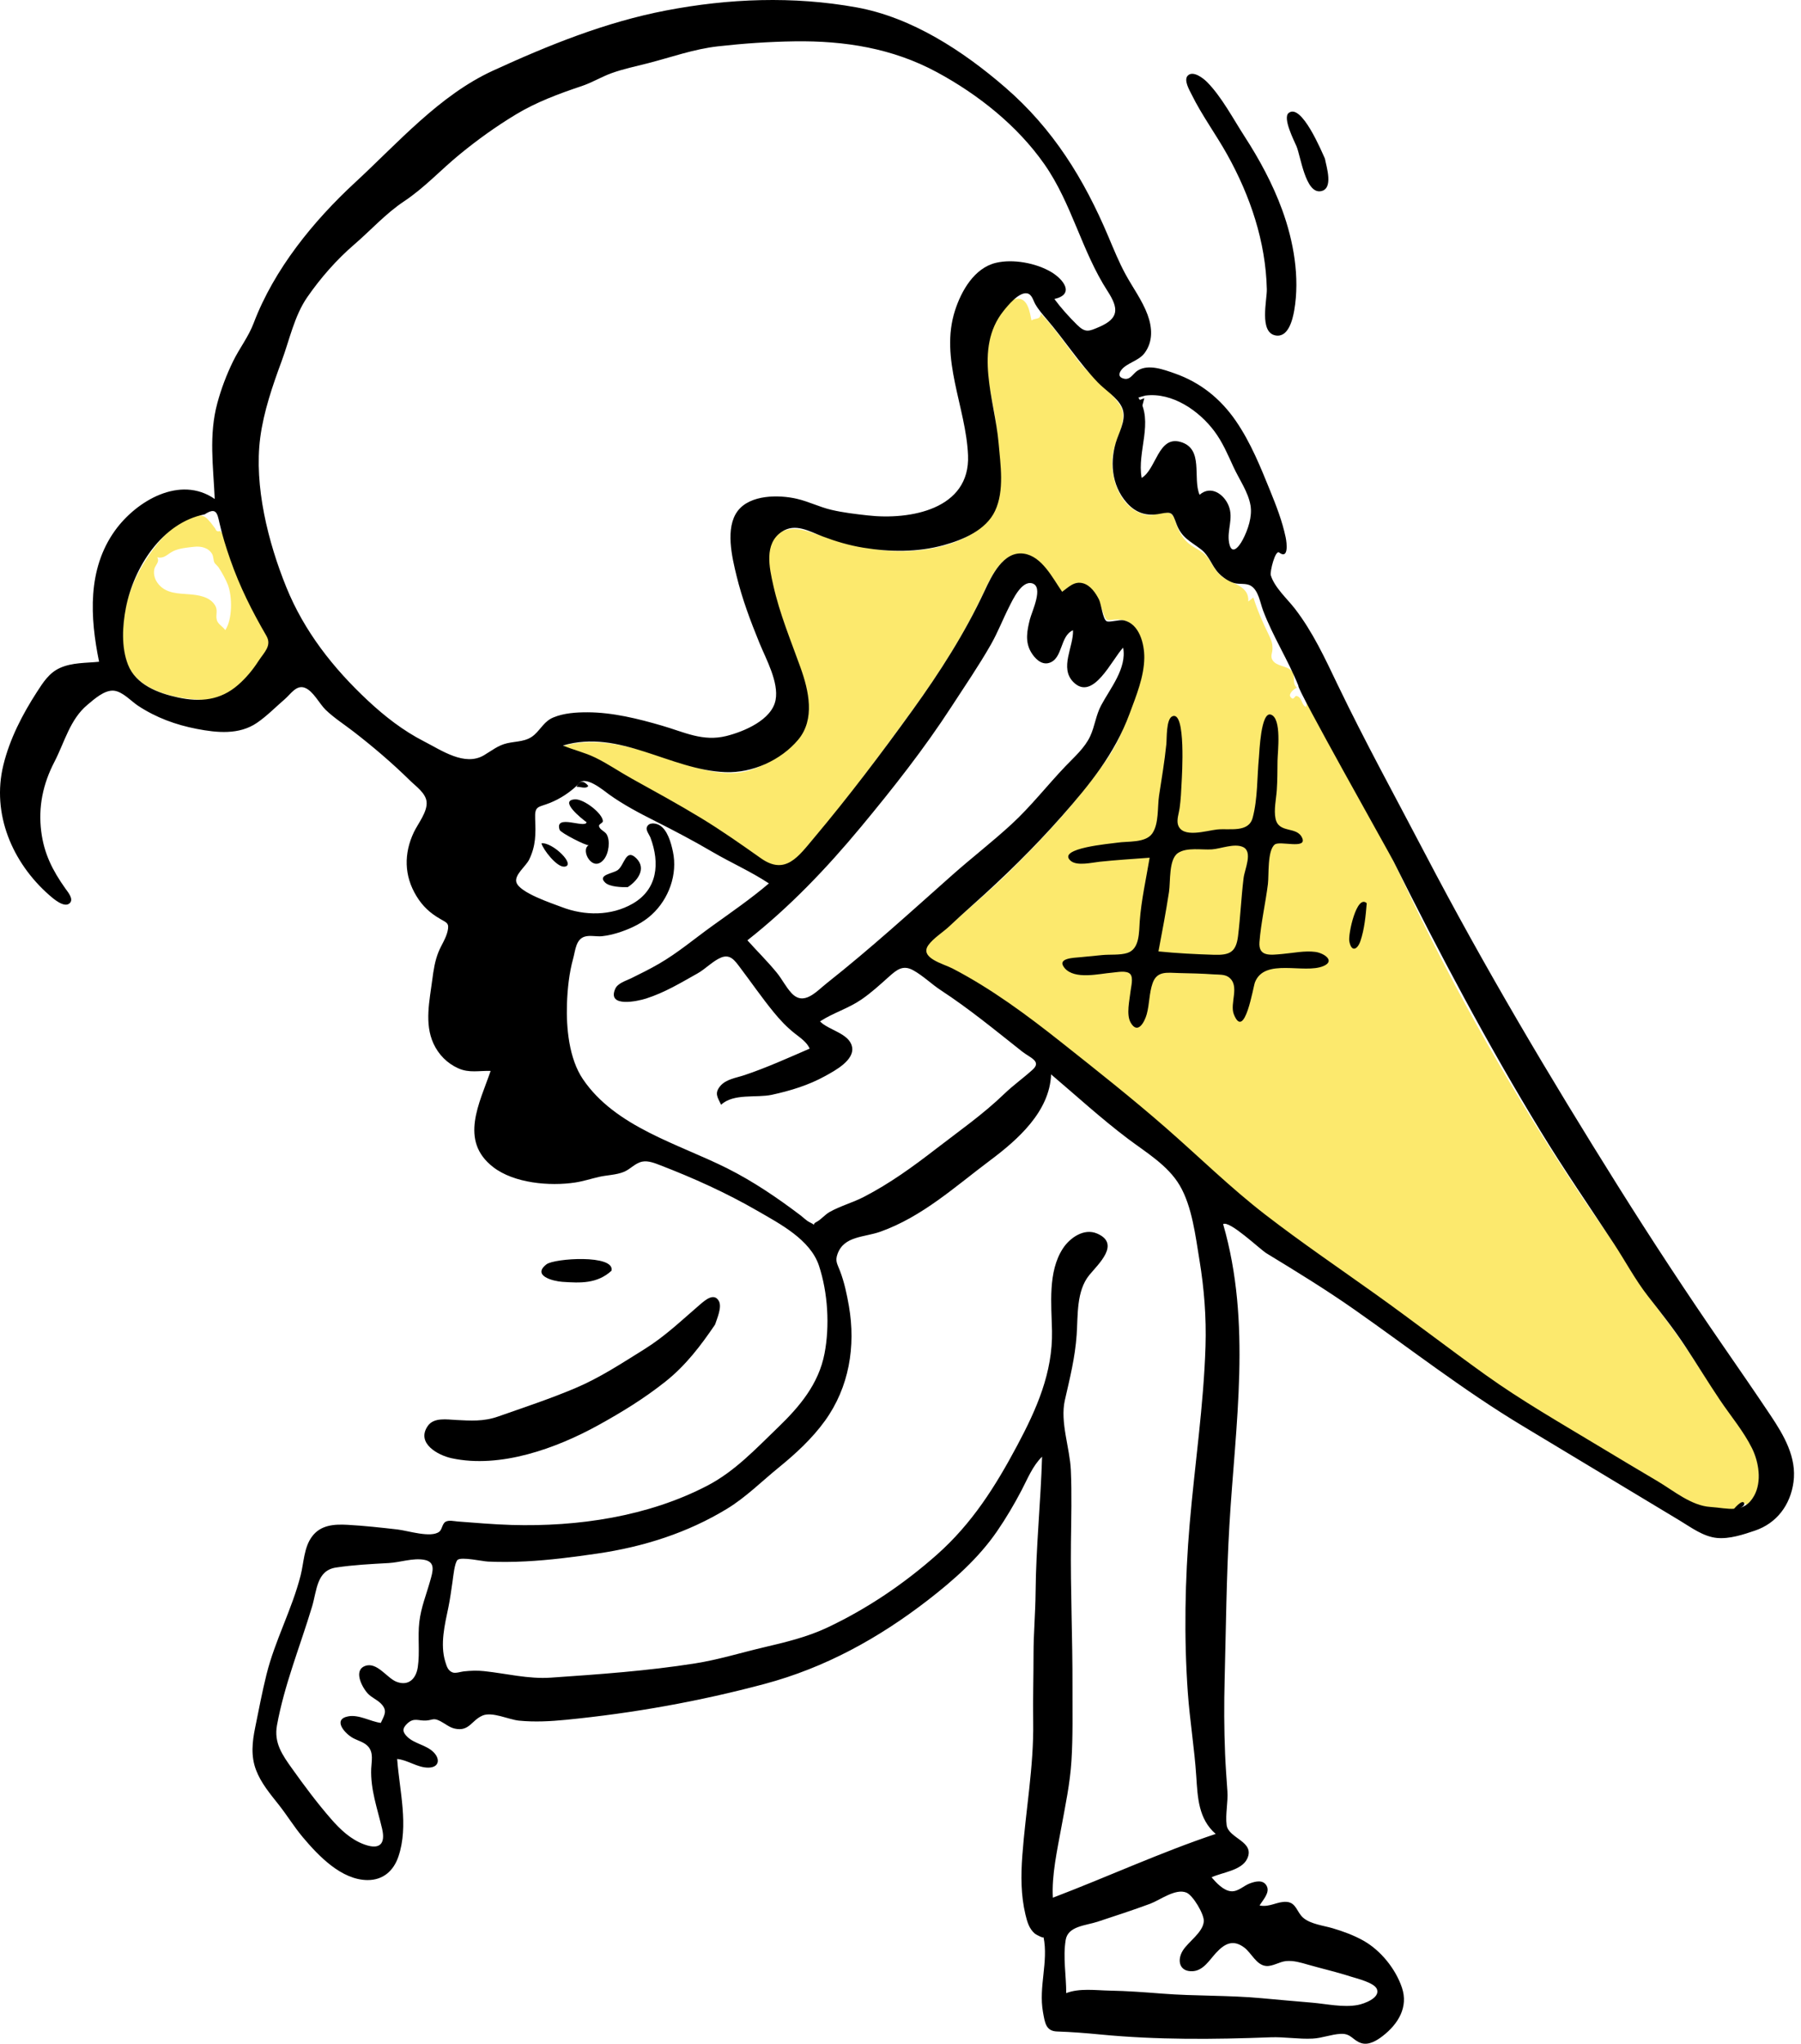 <svg width="216" height="245" viewBox="0 0 216 245" fill="none" xmlns="http://www.w3.org/2000/svg">
<path fill-rule="evenodd" clip-rule="evenodd" d="M121.929 35.811C123.32 35.662 123.519 37.548 123.708 38.409C124.244 38.07 124.721 38.394 124.843 37.604C126.539 39.38 127.897 41.42 129.403 43.35C130.847 45.202 133.105 46.675 134.354 48.622C135.414 50.275 133.665 52.784 133.448 54.547C133.205 56.533 133.723 58.806 135.08 60.321C135.714 61.029 136.49 61.521 137.428 61.711C138.361 61.9 139.248 61.353 140.069 61.47C140.751 61.566 140.781 62.017 141.018 62.686C141.344 63.604 141.759 64.471 142.529 65.116C143.389 65.837 144.312 66.045 144.968 67.013C145.54 67.857 145.865 68.675 146.753 69.262C147.937 70.044 149.838 70.281 149.709 72.108C149.913 71.946 150.116 71.784 150.32 71.622C150.792 73.14 151.442 74.609 152.136 76.036C152.461 76.704 152.628 77.059 152.611 77.803C152.6 78.293 152.331 78.664 152.622 79.138C153.086 79.898 154.329 79.795 154.896 80.409C155.478 81.038 154.874 81.892 155.546 82.441C155.263 82.528 154.479 83.161 154.774 83.546C155.198 84.1 155.23 83.342 155.527 83.433C156.211 83.642 156.066 84.495 156.599 84.726C156.709 84.774 156.7 84.263 156.695 84.132L156.694 84.127L157.105 84.929C160.568 91.631 164.627 98.015 167.889 104.814L168.277 105.631C174.42 118.764 181.724 131.552 189.801 143.597C191.706 146.439 193.797 149.261 195.559 152.184C197.329 155.121 199.535 157.725 201.493 160.533C203.507 163.423 205.35 166.43 207.381 169.306C209 171.6 210.979 174.042 210.953 177C210.94 178.314 210.749 179.766 209.482 180.473C209.452 179.931 208.632 180.53 208.436 180.663C207.59 181.239 208.05 181.175 207.138 180.974C205.657 180.647 204.393 181.089 203.023 180.248C200.118 178.463 197.255 176.628 194.297 174.924C187.905 171.243 181.577 167.474 175.648 163.075C165.282 155.384 154.02 148.493 144.495 139.744C134.976 131.003 124.986 122.33 113.691 115.936C112.934 115.508 110.764 114.865 110.964 113.842C111.139 112.947 113.091 111.691 113.775 111.07C116.151 108.918 118.625 106.881 120.917 104.636C125.147 100.491 129.346 95.917 132.74 91.055C134.39 88.689 135.233 86.058 136.196 83.369C137.047 80.994 137.833 78.072 136.453 75.723C135.814 74.635 134.931 74.193 133.697 74.276C132.676 74.344 132.721 74.553 132.316 73.47C131.88 72.304 131.526 70.95 130.357 70.275C129.145 69.575 128.32 70.321 127.339 71.022C126.211 69.392 124.827 66.573 122.551 66.416C120.176 66.254 118.827 69.188 118.006 70.954C115.581 76.173 112.425 81.049 109.03 85.696C105.351 90.735 101.59 95.86 97.536 100.604C96.678 101.608 95.703 103.074 94.494 103.683C93.254 104.308 92.224 103.721 91.176 103.002C88.705 101.307 86.302 99.566 83.729 98.014C80.88 96.295 77.95 94.721 75.044 93.102C73.762 92.387 72.545 91.527 71.224 90.885C69.993 90.287 68.653 89.991 67.392 89.468C72.02 88.088 76.894 89.896 81.273 91.329C83.547 92.073 85.924 92.848 88.35 92.648C90.45 92.475 92.354 91.351 94.015 90.123C97.016 87.905 97.251 84.572 96.273 81.203C95.147 77.326 93.424 73.597 92.123 69.773C91.531 68.034 91.123 66.186 92.471 64.683C93.676 63.338 95.237 63.173 96.882 63.702C100.872 64.986 104.412 66.192 108.689 66.07C112.033 65.975 116.287 65.025 118.54 62.308C119.774 60.818 119.822 58.77 119.826 56.922C119.833 54.733 119.694 52.531 119.388 50.363C118.841 46.495 117.423 42.622 119.202 38.866C119.619 37.985 120.78 35.934 121.929 35.811ZM156.694 84.114L156.694 84.127L156.693 84.124C156.692 84.096 156.693 84.095 156.694 84.114ZM18.291 65.958C19.336 64.512 22.197 61.144 24.382 61.881C24.763 62.009 25.039 62.39 25.29 62.673C25.468 62.904 25.645 63.137 25.82 63.37C25.93 63.678 26.125 63.768 26.407 63.642C27.174 64.703 28.255 65.504 28.695 66.808C29.131 68.099 30.302 69.35 30.992 70.535C31.526 71.451 32.73 73.896 32.638 75.041V77.964C32.529 79.101 30.406 81.133 29.659 81.902C27.804 83.811 25.79 84.055 23.041 83.811C20.713 83.605 17.697 82.829 16.121 80.978C14.608 79.203 14.63 76.451 14.853 74.264C15.166 71.21 16.506 68.428 18.291 65.958ZM25.455 66.443C25.029 65.651 24.096 65.455 23.276 65.549C22.457 65.643 21.517 65.712 20.766 66.077C20.072 66.415 19.721 67.006 18.857 66.808C19.199 67.398 18.585 67.739 18.497 68.27C18.384 68.953 18.604 69.566 19.055 70.084C19.989 71.158 21.385 71.137 22.683 71.242C23.781 71.33 25.131 71.512 25.776 72.54C26.192 73.204 25.815 73.682 26.01 74.348C26.153 74.839 26.753 75.121 27.015 75.542C27.894 74.249 27.863 71.478 27.327 70.096C27.074 69.442 26.595 68.592 26.216 68.018C26.092 67.83 25.799 67.606 25.721 67.451C25.586 67.183 25.602 66.716 25.455 66.443Z" fill="#FCE96D"/>
<path fill-rule="evenodd" clip-rule="evenodd" d="M127.873 238.932C129.463 238.31 131.422 238.601 133.089 238.631C135.181 238.668 137.279 238.827 139.365 238.99C143.371 239.304 147.357 239.171 151.366 239.546C153.357 239.732 155.349 239.904 157.341 240.074C159.085 240.222 161.11 240.684 162.851 240.352C163.57 240.214 165.51 239.538 165.151 238.485C164.873 237.673 162.689 237.172 161.978 236.941C160.304 236.397 158.575 236.007 156.883 235.522C156.014 235.273 155.148 235.004 154.233 235.091C153.457 235.164 152.639 235.744 151.852 235.677C150.688 235.579 150.088 234.117 149.235 233.473C147.876 232.447 146.868 232.995 145.826 234.126C145.055 234.962 144.322 236.228 143.058 236.303C141.449 236.398 141.137 235.019 141.846 233.85C142.5 232.773 144.28 231.669 144.375 230.326C144.435 229.477 143.078 227.207 142.297 226.884C140.983 226.341 139.127 227.779 137.939 228.22C135.865 228.99 133.748 229.672 131.648 230.368C130.212 230.843 128.08 230.886 127.809 232.569C127.469 234.676 127.883 236.816 127.873 238.932ZM45.672 206.537C46.089 205.612 46.528 205.085 45.693 204.227C45.226 203.747 44.568 203.511 44.108 203.012C43.418 202.264 42.336 200.217 43.816 199.702C45.23 199.209 46.422 201.178 47.561 201.611C49.005 202.159 49.9 201.239 50.107 199.859C50.373 198.085 50.081 196.231 50.292 194.436C50.499 192.675 51.114 191.213 51.586 189.528C51.906 188.385 52.297 187.234 50.846 186.981C49.515 186.748 47.971 187.301 46.622 187.375C44.517 187.491 42.387 187.597 40.299 187.913C37.969 188.265 38.011 190.648 37.426 192.597C36.007 197.32 34.105 201.955 33.219 206.824C32.837 208.924 33.849 210.362 35.028 212.013C36.503 214.08 38.038 216.142 39.709 218.057C40.825 219.336 42.082 220.527 43.707 221.115C45.548 221.781 46.251 221.041 45.827 219.227C45.266 216.832 44.42 214.519 44.52 212.024C44.556 211.116 44.82 210.14 44.165 209.38C43.711 208.853 42.933 208.675 42.34 208.354C41.363 207.825 39.849 206.122 41.753 205.755C43.046 205.506 44.42 206.376 45.672 206.537ZM89.639 112.723C90.801 114.02 92.064 115.261 93.165 116.609C93.797 117.382 94.244 118.311 94.922 119.043C96.406 120.647 97.885 118.87 99.2 117.83C104.37 113.743 109.235 109.314 114.16 104.94C116.507 102.855 119.004 100.933 121.313 98.809C123.652 96.658 125.6 94.14 127.792 91.847C128.844 90.746 130.104 89.655 130.754 88.249C131.309 87.049 131.431 85.745 132.063 84.559C133.156 82.506 135.162 80.122 134.702 77.639C133.348 79.059 131.092 84.147 128.729 81.761C127.042 80.058 128.765 77.54 128.69 75.555C127.089 76.234 127.505 78.989 125.798 79.477C124.874 79.741 124.084 78.905 123.654 78.172C122.909 76.905 123.182 75.579 123.521 74.234C123.751 73.318 125.222 70.297 123.767 69.924C122.507 69.601 121.45 71.919 121.033 72.741C120.267 74.247 119.674 75.805 118.833 77.279C117.384 79.82 115.714 82.247 114.122 84.701C110.843 89.754 107.104 94.496 103.258 99.128C99.15 104.075 94.704 108.739 89.639 112.723ZM126.061 128.794C125.895 133.245 122.07 136.62 118.761 139.095C114.533 142.258 110.631 145.853 105.588 147.653C103.646 148.346 101.222 148.146 100.444 150.332C100.14 151.186 100.416 151.5 100.745 152.36C101.26 153.705 101.57 155.165 101.815 156.581C102.647 161.4 101.838 166.306 98.943 170.318C97.404 172.451 95.437 174.264 93.404 175.917C91.375 177.566 89.457 179.489 87.221 180.853C82.451 183.763 77.153 185.433 71.653 186.237C68.793 186.655 65.921 187.028 63.032 187.175C61.534 187.252 60.033 187.266 58.534 187.2C57.864 187.171 55.374 186.605 54.89 186.989C54.518 187.284 54.352 189.073 54.277 189.566C54.119 190.609 53.994 191.638 53.779 192.673C53.346 194.749 52.763 197.097 53.401 199.192C53.586 199.797 53.735 200.291 54.296 200.494C54.651 200.623 55.282 200.396 55.641 200.359C56.454 200.276 57.222 200.243 58.04 200.33C60.724 200.614 63.359 201.3 66.072 201.113C71.855 200.715 77.644 200.308 83.374 199.403C86.161 198.963 88.836 198.13 91.577 197.486C94.189 196.873 96.8 196.254 99.239 195.102C104.016 192.846 108.431 189.86 112.375 186.363C116.586 182.63 119.373 178.204 122.007 173.266C124.321 168.927 126.272 164.536 126.17 159.535C126.106 156.37 125.652 152.448 127.482 149.657C128.318 148.382 130.005 147.2 131.575 147.874C134.427 149.098 131.733 151.522 130.646 152.849C129.079 154.762 129.29 157.674 129.127 160.013C128.935 162.773 128.315 165.194 127.71 167.863C127.118 170.476 128.312 173.575 128.43 176.24C128.558 179.13 128.474 182.023 128.442 184.914C128.378 190.664 128.645 196.399 128.625 202.148C128.614 205.13 128.691 208.127 128.502 211.105C128.33 213.82 127.774 216.417 127.287 219.083C126.81 221.7 126.113 224.833 126.274 227.493C132.808 225.006 139.167 222.069 145.801 219.847C143.732 218.043 143.64 215.493 143.473 212.949C143.253 209.594 142.701 206.267 142.46 202.912C141.984 196.285 142.117 189.314 142.681 182.695C143.287 175.589 144.36 168.506 144.581 161.37C144.687 157.932 144.421 154.485 143.861 151.093C143.389 148.235 142.98 144.639 141.489 142.107C140.065 139.687 137.447 138.15 135.263 136.502C132.068 134.092 129.109 131.381 126.061 128.794ZM126.456 35.846C127.274 36.951 128.199 37.972 129.177 38.938C130.186 39.936 130.615 39.715 131.823 39.197C134.224 38.165 134.178 36.972 132.838 34.903C129.729 30.105 128.55 24.391 125.26 19.69C122.019 15.059 117.305 11.318 112.356 8.648C107.045 5.782 101.29 4.87 95.303 4.956C92.244 5 89.165 5.211 86.125 5.553C83.168 5.887 80.537 6.857 77.674 7.59C76.233 7.959 74.747 8.265 73.346 8.771C72.117 9.216 71.012 9.902 69.769 10.318C67.051 11.226 64.314 12.241 61.861 13.727C59.463 15.18 57.302 16.729 55.124 18.513C52.868 20.36 50.909 22.507 48.469 24.129C46.248 25.606 44.482 27.595 42.469 29.326C40.364 31.134 38.424 33.349 36.846 35.634C35.303 37.868 34.715 40.759 33.783 43.279C32.698 46.212 31.621 49.346 31.212 52.456C30.45 58.249 32.16 65.021 34.335 70.383C36.485 75.686 39.97 80.111 44.128 83.993C46.156 85.886 48.368 87.605 50.846 88.871C52.966 89.954 55.73 91.902 58.038 90.541C58.972 89.99 59.731 89.349 60.811 89.101C61.992 88.83 63.148 88.941 64.101 88.075C64.911 87.34 65.299 86.452 66.362 86.008C67.623 85.481 69.115 85.385 70.465 85.389C73.498 85.399 76.532 86.158 79.426 87C82.078 87.771 84.297 88.934 87.115 88.23C89.208 87.706 92.567 86.313 93.018 83.913C93.421 81.768 91.865 78.995 91.081 77.075C89.997 74.422 89.016 71.812 88.335 69.023C87.796 66.813 86.949 63.278 88.471 61.258C89.968 59.273 93.427 59.297 95.576 59.796C96.984 60.123 98.279 60.782 99.689 61.114C101.124 61.453 102.61 61.623 104.074 61.788C109.149 62.362 116.369 61.065 116.099 54.58C115.859 48.8 112.674 43.005 114.539 37.218C115.299 34.86 116.852 32.132 119.438 31.509C121.488 31.015 124.26 31.533 126.07 32.606C127.521 33.467 128.96 35.27 126.456 35.846ZM24.541 61.662C19.425 62.66 16.042 68.053 15.105 72.835C14.68 75.001 14.53 77.582 15.351 79.678C16.299 82.096 18.976 83.104 21.338 83.611C24.038 84.191 26.431 83.964 28.572 82.092C29.513 81.269 30.31 80.31 30.986 79.262C31.678 78.191 32.639 77.41 31.944 76.212C30.221 73.245 28.75 70.33 27.614 67.066C27.108 65.609 26.658 64.186 26.321 62.685C26.055 61.494 25.925 60.767 24.541 61.662ZM69.346 94.031C68.356 94.985 67.218 95.744 65.941 96.256C64.539 96.818 64.114 96.549 64.183 98.17C64.26 99.96 64.273 101.393 63.457 103.059C63.075 103.838 61.664 104.891 61.931 105.768C62.313 107.027 66.232 108.3 67.375 108.74C70.11 109.794 73.301 109.815 75.883 108.327C78.881 106.598 79.147 103.463 78.017 100.429C77.897 100.106 77.458 99.559 77.566 99.206C77.764 98.558 78.579 98.651 79.046 98.898C80.061 99.436 80.486 101.069 80.704 102.088C81.288 104.811 80.216 107.76 78.177 109.636C77.142 110.59 75.847 111.226 74.525 111.686C73.775 111.946 72.989 112.152 72.197 112.232C71.557 112.296 70.749 112.095 70.138 112.277C69.061 112.598 69.013 113.926 68.743 114.897C68.263 116.632 68.062 118.511 67.999 120.306C67.897 123.21 68.242 126.91 69.913 129.371C73.81 135.115 81.347 137.109 87.232 140.065C90.361 141.636 93.261 143.61 96.046 145.721C96.322 145.929 96.733 146.338 97.063 146.5C98.18 147.049 97.205 146.85 97.92 146.487C98.47 146.207 98.941 145.6 99.51 145.284C100.819 144.555 102.29 144.162 103.622 143.473C106.719 141.871 109.459 139.884 112.208 137.763C115.024 135.589 117.877 133.604 120.446 131.13C121.529 130.087 122.749 129.227 123.848 128.229C124.955 127.223 123.538 126.805 122.601 126.065C119.41 123.545 116.26 120.946 112.852 118.718C111.716 117.975 110.713 116.973 109.528 116.316C108.289 115.631 107.554 116.245 106.579 117.117C105.513 118.07 104.497 119.005 103.31 119.82C101.743 120.897 99.922 121.416 98.346 122.441C99.358 123.5 101.824 123.854 102.182 125.458C102.544 127.083 100.124 128.351 98.993 128.979C96.996 130.087 94.793 130.76 92.567 131.241C90.715 131.641 87.969 131.039 86.485 132.437C86.062 131.542 85.665 131.074 86.362 130.218C87.057 129.363 88.298 129.216 89.279 128.887C91.931 127.999 94.542 126.815 97.107 125.706C96.767 124.909 95.916 124.364 95.267 123.845C94.341 123.104 93.563 122.283 92.809 121.361C91.37 119.604 90.08 117.729 88.71 115.92C88.116 115.135 87.574 114.352 86.489 114.786C85.532 115.17 84.597 116.165 83.676 116.68C81.595 117.845 79.774 118.964 77.483 119.705C76.559 120.004 72.779 120.854 73.784 118.543C74.082 117.858 75.078 117.576 75.692 117.277C76.826 116.723 77.956 116.158 79.048 115.526C81.292 114.227 83.271 112.549 85.371 111.038C87.687 109.372 90.042 107.754 92.216 105.902C90.053 104.469 87.653 103.42 85.415 102.109C83.154 100.784 80.876 99.586 78.537 98.409C76.674 97.472 74.781 96.473 73.083 95.262C72.408 94.78 70.086 92.778 69.346 94.031ZM137.375 47.419C137.09 47.491 136.808 47.572 136.529 47.663C138.426 50.563 136.332 54.153 136.925 57.291C138.676 56.255 138.906 52.227 141.564 52.972C144.428 53.774 143.003 57.299 143.87 59.315C145.223 58.132 146.803 59.237 147.361 60.641C147.966 62.161 147.128 63.565 147.41 65.07C147.701 66.627 148.571 65.605 149.053 64.687C149.668 63.516 150.205 61.934 149.979 60.595C149.703 58.966 148.61 57.452 147.932 55.973C147.259 54.503 146.622 53.004 145.648 51.7C143.803 49.23 140.599 47.012 137.375 47.419ZM155.717 82.194C154.479 79.104 152.646 76.274 151.475 73.158C151.133 72.248 150.942 70.795 150.036 70.234C149.441 69.865 148.649 70.087 147.993 69.888C147.339 69.691 146.65 69.22 146.18 68.734C145.322 67.845 145.044 66.624 144.032 65.85C142.725 64.851 141.716 64.468 141.094 62.798C140.607 61.487 140.606 61.294 139.139 61.587C137.538 61.906 136.237 61.515 135.133 60.264C133.262 58.147 133.056 55.164 133.974 52.607C134.403 51.412 135.15 50.022 134.529 48.77C133.953 47.607 132.553 46.773 131.666 45.846C129.424 43.504 127.67 40.763 125.568 38.305C125.064 37.717 124.55 37.13 124.162 36.456C123.916 36.028 123.771 35.292 123.2 35.171C122.217 34.962 120.845 36.661 120.351 37.28C116.732 41.81 119.321 47.978 119.762 53.085C119.986 55.685 120.49 58.802 119.337 61.251C118.251 63.558 115.5 64.709 113.183 65.352C110.056 66.218 106.699 66.18 103.517 65.654C101.851 65.379 100.252 64.908 98.675 64.312C97.061 63.702 95.382 62.653 93.738 63.76C91.615 65.189 92.271 68.055 92.737 70.144C93.499 73.557 94.829 76.741 96.005 80.019C96.993 82.773 97.793 86.228 95.716 88.692C93.641 91.152 90.2 92.692 86.998 92.565C80.358 92.3 74.297 87.35 67.513 89.374C68.787 89.901 70.135 90.211 71.381 90.814C72.884 91.543 74.276 92.51 75.736 93.32C78.538 94.875 81.35 96.407 84.088 98.072C86.563 99.577 88.902 101.225 91.264 102.892C94.207 104.97 95.757 102.669 97.645 100.425C101.766 95.526 105.689 90.338 109.434 85.146C112.689 80.633 115.711 75.921 118.065 70.879C118.908 69.074 120.326 66.014 122.791 66.37C124.979 66.686 126.255 69.326 127.387 70.942C128.176 70.376 128.853 69.62 129.919 69.931C130.802 70.189 131.414 71.096 131.805 71.87C132.074 72.401 132.257 74.193 132.707 74.463C133.027 74.655 134.25 74.243 134.795 74.368C136.66 74.8 137.257 77.197 137.238 78.862C137.211 81.156 136.253 83.451 135.467 85.575C133.707 90.337 130.69 94.059 127.365 97.822C123.99 101.64 120.458 105.101 116.651 108.49C115.712 109.326 114.782 110.172 113.866 111.034C113.115 111.741 111.926 112.476 111.338 113.306C110.25 114.843 113.16 115.54 114.243 116.102C118.902 118.522 123.195 121.708 127.298 124.957C131.529 128.308 135.784 131.672 139.85 135.222C143.827 138.695 147.584 142.397 151.772 145.626C156.075 148.944 160.584 152.008 165.006 155.165C169.432 158.326 173.739 161.651 178.16 164.815C182.48 167.908 187.118 170.559 191.663 173.305C194.04 174.741 196.429 176.157 198.817 177.575C200.749 178.721 202.845 180.504 205.134 180.649C207.197 180.779 209.153 181.538 210.387 179.295C211.322 177.593 210.935 175.251 210.115 173.596C209.115 171.578 207.55 169.721 206.293 167.853C204.848 165.705 203.506 163.495 202.079 161.335C200.711 159.265 199.191 157.354 197.665 155.403C196.118 153.425 194.944 151.195 193.565 149.1C190.617 144.623 187.587 140.226 184.792 135.648C178.383 125.149 172.644 114.31 167.159 103.309C166.676 102.339 155.401 82.367 155.717 82.194ZM146.694 146.744C150.138 158.649 148.151 170.755 147.445 182.867C147.088 188.99 147.034 195.152 146.876 201.284C146.799 204.265 146.804 207.248 146.928 210.227C146.99 211.726 147.1 213.22 147.206 214.716C147.301 216.039 146.946 217.502 147.113 218.778C147.327 220.413 150.573 220.734 149.575 222.832C148.906 224.24 146.563 224.455 145.308 225.048C145.866 225.695 146.739 226.662 147.67 226.722C148.508 226.777 149.156 226.05 149.907 225.775C150.575 225.531 151.492 225.294 151.914 226.073C152.355 226.889 151.431 227.795 151.066 228.427C152.308 228.667 153.167 227.925 154.288 227.993C155.467 228.065 155.52 229.225 156.295 229.897C157.181 230.664 158.728 230.829 159.821 231.152C161.092 231.528 162.369 231.994 163.526 232.646C165.596 233.812 167.373 236.014 168.137 238.268C168.93 240.605 167.692 242.627 165.849 244.06C165.162 244.594 164.178 245.215 163.267 244.927C162.226 244.598 162.064 243.751 160.795 243.814C159.656 243.87 158.574 244.325 157.429 244.383C155.746 244.469 154.064 244.163 152.379 244.227C145.578 244.488 138.777 244.546 131.989 243.893C130.232 243.723 128.51 243.585 126.779 243.53C125.432 243.487 125.32 242.482 125.091 241.222C124.54 238.177 125.759 235.18 125.156 232.221C125.196 232.416 124.242 231.908 124.128 231.812C123.428 231.223 123.194 230.386 122.986 229.516C122.431 227.201 122.436 224.841 122.608 222.48C122.998 217.119 123.995 211.809 123.914 206.42C123.872 203.704 123.955 200.994 123.955 198.279C123.956 195.785 124.182 193.324 124.203 190.847C124.249 185.417 124.82 180.048 124.98 174.624C123.85 175.723 123.25 177.256 122.532 178.629C121.649 180.316 120.664 181.985 119.586 183.555C117.359 186.797 114.371 189.435 111.276 191.827C105.369 196.391 98.952 199.926 91.716 201.862C83.882 203.957 75.959 205.372 67.882 206.167C66.014 206.351 64.124 206.45 62.252 206.268C61.025 206.149 59.032 205.158 57.867 205.661C56.542 206.233 56.276 207.607 54.539 207.221C53.877 207.074 53.397 206.631 52.817 206.333C51.963 205.894 51.93 206.197 51.115 206.253C50.206 206.315 49.662 205.862 48.87 206.593C48.198 207.214 48.263 207.649 48.877 208.231C49.74 209.048 51.122 209.185 51.986 210.038C52.826 210.868 52.676 211.888 51.377 211.9C50.071 211.913 48.91 210.983 47.633 210.861C47.905 214.638 49.042 218.858 47.782 222.563C47.197 224.282 45.943 225.389 44.072 225.378C40.942 225.358 38.196 222.478 36.311 220.235C35.269 218.995 34.424 217.602 33.418 216.332C32.389 215.033 31.286 213.727 30.697 212.156C30.071 210.485 30.254 208.808 30.604 207.092C31.038 204.969 31.44 202.824 31.965 200.721C32.98 196.642 35.025 192.919 36.056 188.853C36.447 187.315 36.442 185.51 37.427 184.191C38.47 182.794 40.093 182.704 41.702 182.793C43.694 182.904 45.684 183.124 47.666 183.35C48.917 183.492 51.659 184.394 52.677 183.625C53.028 183.361 53.028 182.667 53.438 182.427C53.834 182.196 54.472 182.362 54.904 182.394C57.043 182.553 59.201 182.746 61.345 182.808C69.313 183.041 77.72 181.8 84.834 178.098C88.135 176.38 90.65 173.676 93.303 171.122C95.912 168.611 98.186 165.908 98.888 162.262C99.529 158.933 99.287 154.953 98.222 151.731C97.186 148.592 93.505 146.691 90.827 145.144C87.112 142.998 83.169 141.219 79.167 139.679C78.532 139.434 77.76 139.123 77.061 139.248C76.205 139.401 75.629 140.144 74.85 140.471C73.924 140.861 72.787 140.863 71.81 141.09C70.862 141.31 69.939 141.614 68.973 141.759C65.933 142.218 61.661 141.852 59.149 139.91C55.042 136.736 57.523 132.244 58.842 128.382C57.448 128.334 56.286 128.661 54.955 128.064C53.628 127.469 52.591 126.416 51.986 125.097C50.886 122.697 51.522 119.939 51.846 117.436C51.993 116.304 52.161 115.182 52.592 114.119C52.927 113.296 53.476 112.511 53.678 111.641C53.902 110.682 53.612 110.626 52.812 110.168C51.58 109.461 50.692 108.648 49.938 107.407C48.46 104.977 48.423 102.325 49.634 99.768C50.124 98.734 51.294 97.311 51.161 96.103C51.047 95.063 49.87 94.254 49.177 93.573C47.037 91.471 44.762 89.53 42.39 87.696C41.281 86.839 40.059 86.061 39.051 85.088C38.313 84.374 37.563 82.823 36.553 82.448C35.542 82.072 34.869 83.201 34.165 83.806C33.067 84.749 32.015 85.835 30.819 86.652C28.674 88.118 26.014 87.844 23.591 87.376C21.06 86.886 18.713 86.024 16.555 84.603C15.698 84.037 14.697 82.89 13.641 82.798C12.514 82.7 11.289 83.821 10.483 84.494C8.379 86.251 7.748 88.979 6.522 91.339C5.154 93.975 4.573 96.711 4.945 99.674C5.28 102.339 6.307 104.353 7.834 106.506C8.15 106.952 8.889 107.793 8.349 108.285C7.688 108.888 6.333 107.68 5.889 107.289C1.478 103.41 -1.028 97.566 0.403 91.715C1.172 88.573 2.675 85.667 4.421 82.964C5.163 81.814 5.888 80.664 7.179 80.078C8.648 79.41 10.313 79.49 11.883 79.33C10.797 74.015 10.458 68.232 13.794 63.599C16.354 60.045 21.598 56.934 25.753 59.817C25.582 55.898 25.024 52.178 26.067 48.32C26.534 46.591 27.174 44.908 27.961 43.299C28.732 41.722 29.797 40.385 30.419 38.744C32.876 32.269 37.59 26.485 42.626 21.839C47.716 17.142 52.71 11.411 59.121 8.472C65.81 5.406 72.622 2.651 79.874 1.258C87.402 -0.189 95.139 -0.485 102.722 0.884C109.369 2.084 115.521 6.12 120.551 10.471C126.291 15.436 129.996 21.422 132.927 28.355C133.571 29.878 134.192 31.414 134.982 32.869C135.858 34.484 136.984 35.986 137.628 37.719C138.202 39.265 138.299 40.941 137.276 42.322C136.556 43.293 135.08 43.512 134.451 44.4C134.133 44.848 134.165 45.274 134.863 45.407C135.584 45.545 135.928 44.741 136.447 44.419C137.737 43.615 139.557 44.3 140.862 44.756C143.955 45.837 146.376 47.779 148.228 50.472C149.999 53.048 151.176 55.976 152.345 58.857C153.083 60.675 153.786 62.481 154.192 64.407C154.345 65.132 154.558 67.096 153.413 66.235C152.949 65.886 152.285 68.534 152.41 68.956C152.846 70.422 154.398 71.797 155.312 72.984C157.461 75.776 158.9 78.903 160.416 82.059C163.699 88.895 167.355 95.532 170.867 102.25C178.02 115.93 185.838 129.085 194.037 142.161C198.1 148.64 202.288 155.007 206.631 161.302C208.547 164.079 210.469 166.859 212.344 169.664C213.937 172.049 215.509 174.704 215.099 177.68C214.724 180.404 213.105 182.593 210.487 183.484C209.084 183.962 207.419 184.512 205.917 184.366C204.276 184.205 202.827 183.107 201.459 182.283C195.171 178.493 188.881 174.707 182.589 170.924C175.552 166.693 169.116 161.67 162.402 156.966C158.985 154.573 155.463 152.416 151.903 150.25C151.102 149.762 147.465 146.267 146.694 146.744Z" fill="black"/>
<path fill-rule="evenodd" clip-rule="evenodd" d="M85.761 158.788C84.042 161.319 82.234 163.697 79.815 165.617C77.266 167.64 74.6 169.279 71.754 170.849C66.735 173.617 60.008 176.068 54.178 174.813C52.521 174.456 49.868 173.006 51.31 170.935C52.034 169.894 53.588 170.166 54.688 170.223C56.46 170.315 58.01 170.416 59.708 169.82C62.828 168.724 65.97 167.69 69.016 166.4C71.967 165.15 74.555 163.436 77.263 161.753C79.802 160.173 81.738 158.283 83.969 156.374C84.58 155.851 85.63 154.937 86.208 155.953C86.626 156.688 85.99 158.069 85.761 158.788Z" fill="black"/>
<path fill-rule="evenodd" clip-rule="evenodd" d="M155.218 37.23C155.026 38.327 154.506 40.508 152.964 40.21C150.996 39.83 151.965 35.978 151.935 34.671C151.805 28.973 149.947 23.495 147.197 18.555C145.829 16.099 144.144 13.828 142.901 11.302C142.66 10.811 141.927 9.594 142.459 9.061C143.098 8.422 144.324 9.387 144.775 9.843C146.516 11.608 147.904 14.253 149.248 16.33C151.044 19.102 152.629 22.03 153.768 25.138C155.143 28.893 155.915 33.248 155.218 37.23Z" fill="black"/>
<path fill-rule="evenodd" clip-rule="evenodd" d="M158.899 19.011C159.083 19.999 159.982 22.687 158.378 22.925C156.56 23.196 155.996 18.716 155.491 17.53C155.225 16.904 153.807 14.149 154.546 13.549C156.085 12.3 158.534 18.216 158.899 19.011Z" fill="black"/>
<path fill-rule="evenodd" clip-rule="evenodd" d="M73.341 152.332C71.616 153.904 69.613 153.812 67.435 153.662C66.329 153.586 63.767 152.931 65.547 151.56C66.477 150.843 73.772 150.35 73.341 152.332Z" fill="black"/>
<path fill-rule="evenodd" clip-rule="evenodd" d="M207.794 181.117C207.916 180.874 208.952 179.703 209.175 180.176C209.386 180.623 208.067 181.104 207.794 181.117Z" fill="black"/>
<path fill-rule="evenodd" clip-rule="evenodd" d="M70.552 94.206C70.339 94.644 69.453 94.262 69.148 94.328C69.562 93.44 70.056 93.63 70.552 94.206Z" fill="black"/>
<path fill-rule="evenodd" clip-rule="evenodd" d="M137.242 47.736C137.15 48.087 137.058 48.438 136.966 48.789C136.824 48.526 136.682 48.264 136.54 48.001C136.774 47.913 137.008 47.824 137.242 47.736Z" fill="black"/>
<path fill-rule="evenodd" clip-rule="evenodd" d="M138.937 114.053C141.151 114.277 143.373 114.39 145.596 114.458C147.473 114.515 148.244 114.161 148.484 112.21C148.767 109.898 148.865 107.564 149.149 105.251C149.277 104.2 150.297 102.1 149.069 101.537C148.04 101.066 146.434 101.741 145.357 101.821C144.156 101.909 142.344 101.543 141.283 102.255C140.148 103.016 140.395 105.681 140.201 106.931C139.833 109.316 139.389 111.684 138.937 114.053ZM137.88 102.822C135.873 102.974 133.859 103.093 131.858 103.307C130.967 103.402 129.164 103.843 128.414 103.195C126.651 101.674 133.238 101.14 133.985 101.02C135.244 100.818 137.4 101.086 138.207 99.897C139.006 98.722 138.804 96.746 139.01 95.381C139.321 93.326 139.676 91.275 139.883 89.207C139.953 88.512 139.854 86.216 140.588 85.875C142.274 85.091 141.744 93.171 141.717 93.778C141.669 94.821 141.617 95.868 141.472 96.903C141.39 97.485 141.102 98.274 141.279 98.859C141.788 100.538 144.678 99.57 145.993 99.436C147.469 99.286 149.746 99.857 150.235 98.037C150.848 95.75 150.759 93.153 150.986 90.8C151.049 90.149 151.214 85.289 152.413 85.665C153.752 86.086 153.229 90.147 153.217 91.193C153.203 92.373 153.208 93.554 153.128 94.732C153.056 95.79 152.758 97.087 152.979 98.135C153.366 99.974 155.545 98.996 156.178 100.458C156.779 101.848 153.502 100.759 152.89 101.236C151.977 101.949 152.197 104.927 152.066 105.97C151.78 108.261 151.229 110.64 151.051 112.924C150.91 114.727 152.359 114.488 153.834 114.357C155.099 114.245 156.489 113.945 157.756 114.113C158.775 114.249 160.198 115.187 158.715 115.812C156.397 116.788 151.675 114.793 150.51 117.759C150.291 118.319 149.268 124.808 147.983 121.605C147.446 120.266 148.761 118.165 147.359 117.139C146.873 116.783 146.149 116.846 145.585 116.807C144.196 116.71 142.798 116.677 141.407 116.648C140.019 116.619 138.772 116.34 138.236 117.86C137.819 119.044 137.865 120.369 137.532 121.581C137.282 122.489 136.46 124.08 135.608 122.593C135.049 121.617 135.477 119.912 135.587 118.85C135.643 118.319 135.959 117.219 135.556 116.773C135.123 116.293 133.965 116.553 133.418 116.596C131.837 116.721 128.893 117.482 127.684 116.049C126.672 114.849 128.776 114.826 129.603 114.745C130.455 114.662 131.308 114.584 132.159 114.495C133.097 114.396 134.338 114.528 135.22 114.234C136.702 113.741 136.597 111.726 136.694 110.419C136.884 107.866 137.459 105.345 137.88 102.822Z" fill="black"/>
<path fill-rule="evenodd" clip-rule="evenodd" d="M163.918 108.274C163.799 109.748 163.639 111.401 163.163 112.801C162.803 113.86 162.076 114.182 161.828 112.834C161.671 111.979 162.715 107.164 163.918 108.274Z" fill="black"/>
<path fill-rule="evenodd" clip-rule="evenodd" d="M70.351 98.569C69.76 98.145 66.96 95.913 68.984 95.825C70.017 95.779 72.243 97.479 72.306 98.421C72.323 98.659 71.814 98.783 71.841 99.013C71.894 99.451 72.543 99.659 72.752 100.007C73.213 100.776 73.022 102.295 72.426 103.026C71.069 104.692 69.561 101.871 70.612 101.317C70.378 101.441 67.235 99.843 67.117 99.482C66.471 97.505 70.192 99.368 70.351 98.569Z" fill="black"/>
<path fill-rule="evenodd" clip-rule="evenodd" d="M75.285 106.35C74.567 106.372 73.125 106.322 72.587 105.81C71.587 104.857 73.537 104.73 74.108 104.287C74.907 103.665 75.064 101.642 76.319 102.894C77.564 104.135 76.469 105.579 75.285 106.35Z" fill="black"/>
<path fill-rule="evenodd" clip-rule="evenodd" d="M64.936 101.098C66.234 100.908 69.121 103.706 67.72 103.892C66.793 104.015 65.138 101.846 64.936 101.098Z" fill="black"/>
</svg>
